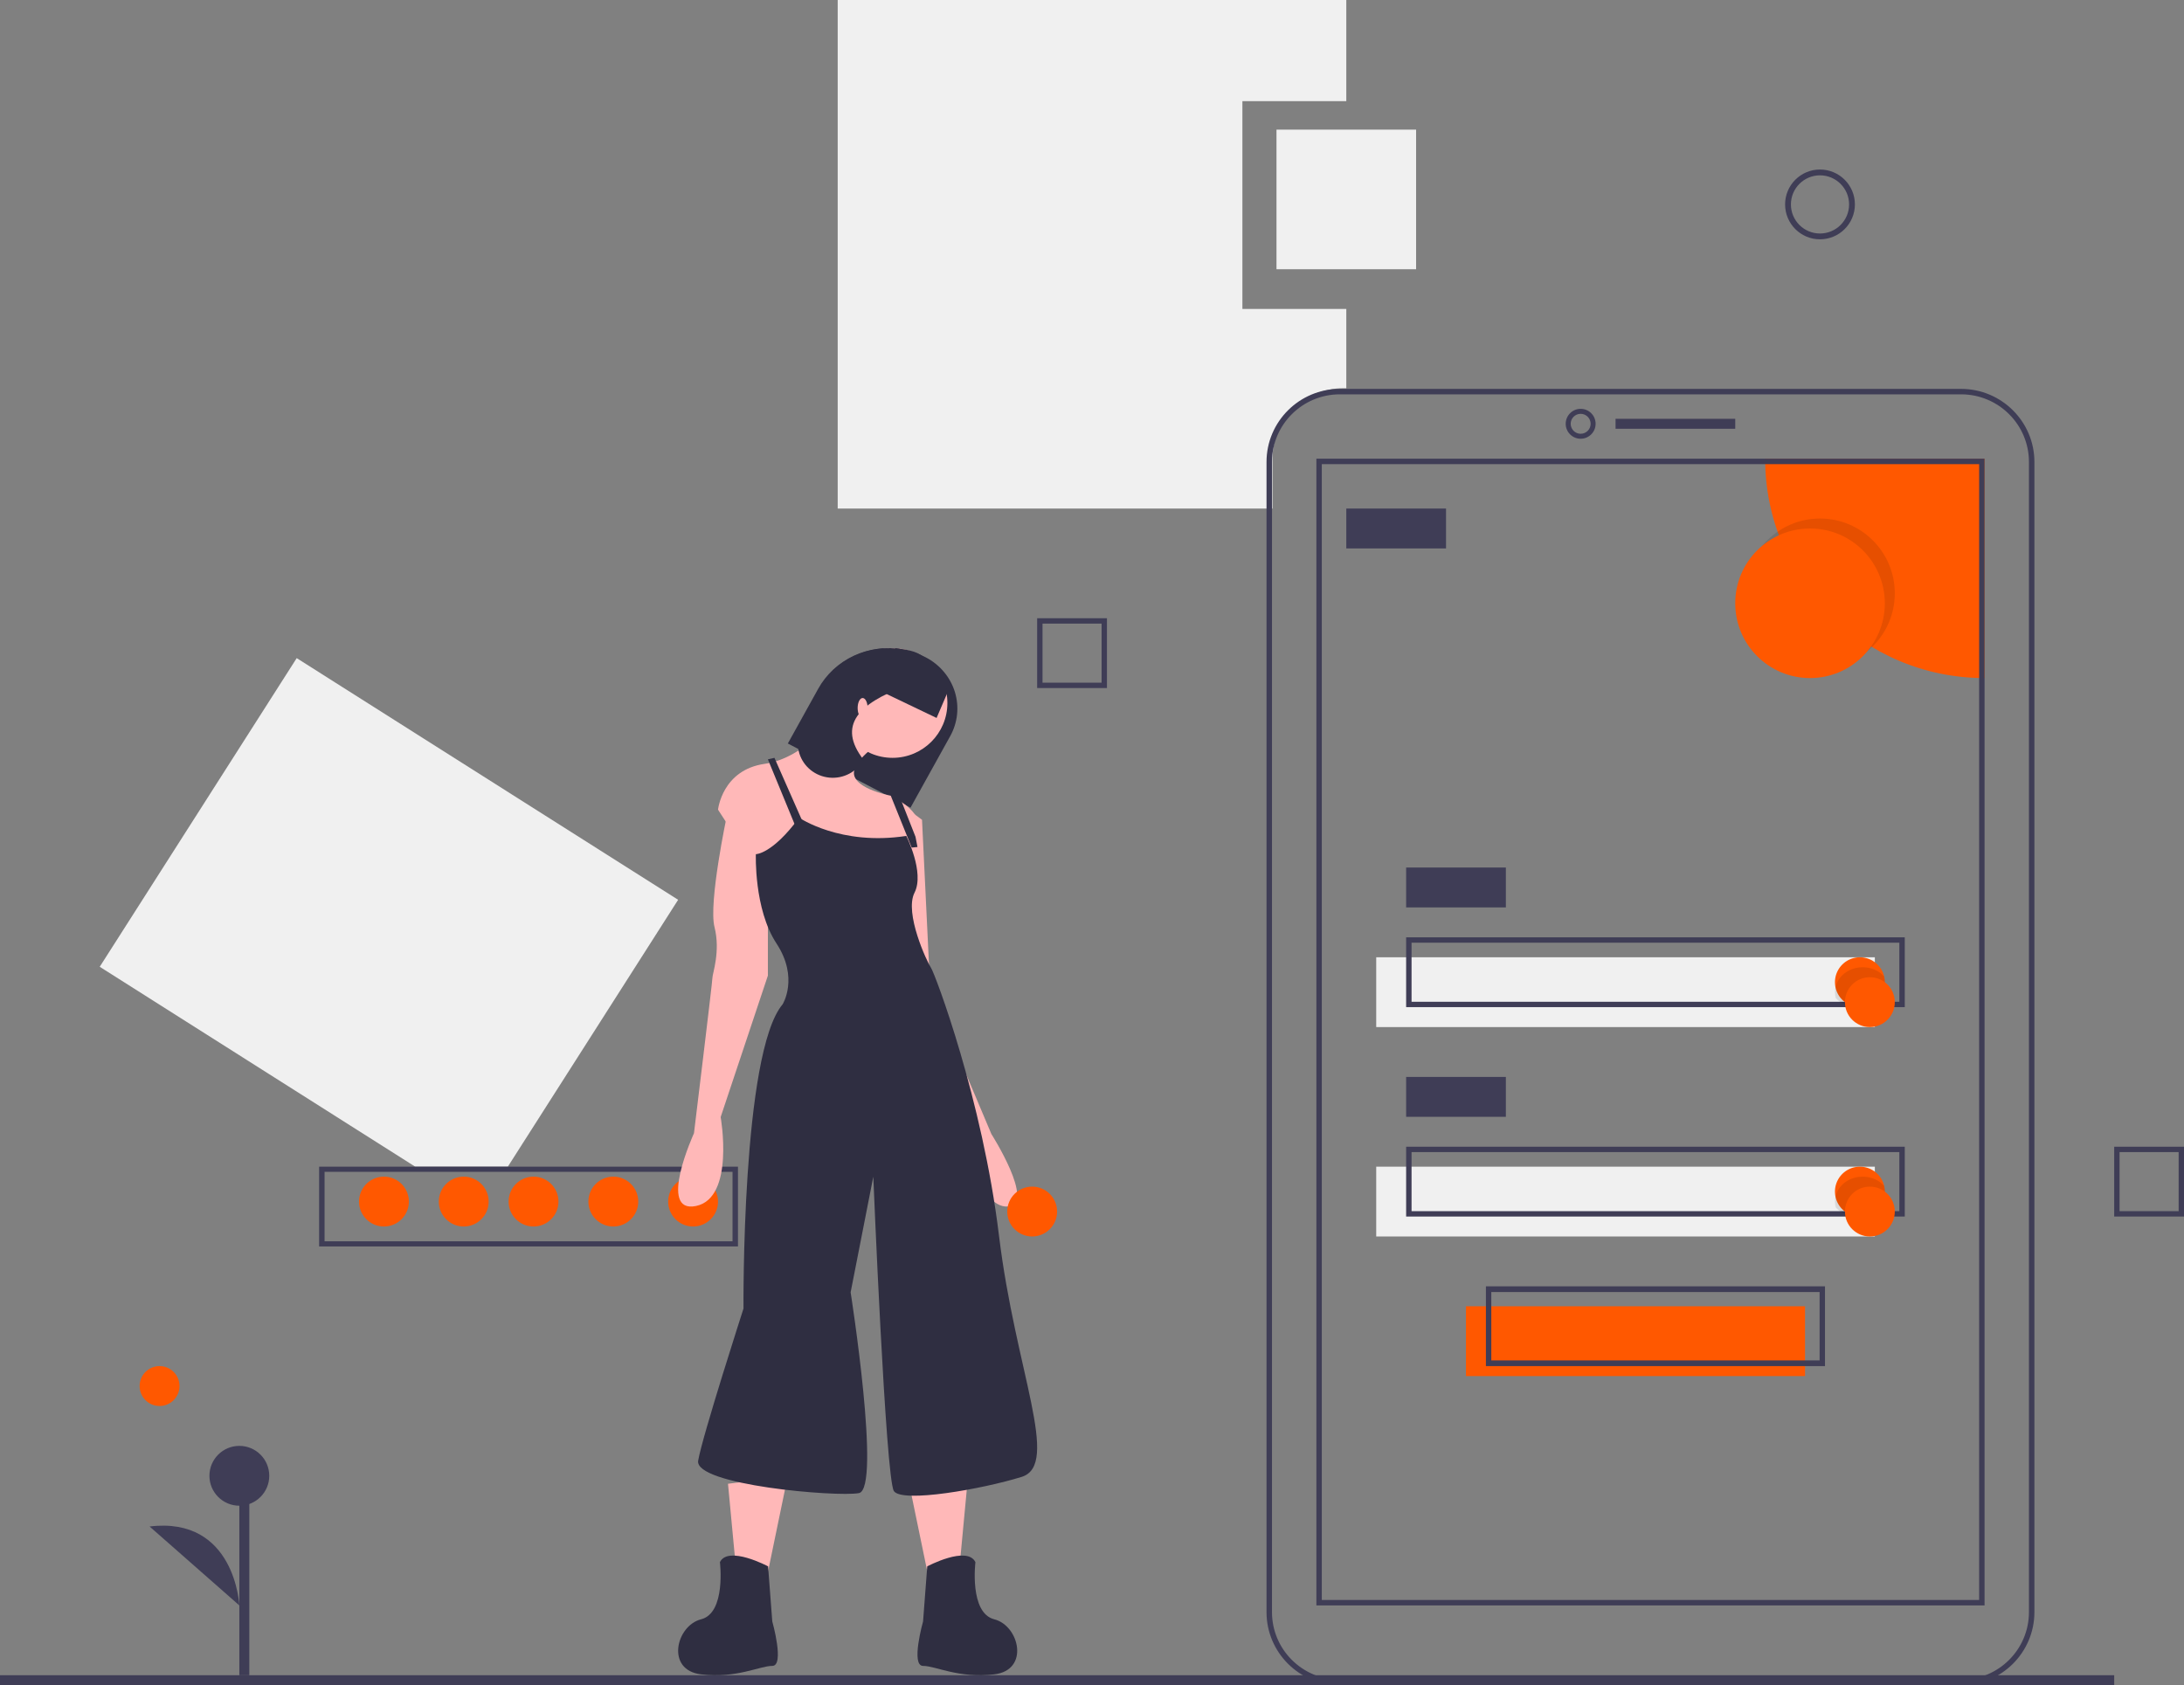 <svg width="219" height="169" viewBox="0 0 219 169" fill="none" xmlns="http://www.w3.org/2000/svg">
<rect x="0" y="0" width="219" height="169" fill="#808080" stroke="none"/>
<path d="M50.922 117L68 90.236L29.752 66L10 96.954L41.636 117H50.922Z" fill="#F0F0F0"/>
<path fill-rule="evenodd" clip-rule="evenodd" d="M32 125H74V117H32V125ZM73.454 124.484H32.545V117.516H73.454V124.484Z" fill="#3F3D56"/>
<circle cx="69.5" cy="120.5" r="2.5" fill="#FF5800"/>
<circle cx="61.5" cy="120.5" r="2.5" fill="#FF5800"/>
<circle cx="53.5" cy="120.5" r="2.5" fill="#FF5800"/>
<circle cx="46.5" cy="120.5" r="2.5" fill="#FF5800"/>
<circle cx="38.5" cy="120.5" r="2.5" fill="#FF5800"/>
<path d="M124.581 30.984V10.145H135V0H84V51H127.597V46.014C127.597 44.136 128.343 42.336 129.67 41.009C130.997 39.681 132.798 38.935 134.675 38.935H135V30.984H124.581Z" fill="#F0F0F0"/>
<rect x="147" y="131" width="34" height="7" fill="#FF5800"/>
<rect x="138" y="96" width="50" height="7" fill="#F0F0F0"/>
<rect y="168" width="212" height="1" fill="#3F3D56"/>
<path fill-rule="evenodd" clip-rule="evenodd" d="M134.348 169H196.652C200.708 168.995 203.995 165.719 204 161.677V46.323C203.995 42.281 200.708 39.005 196.652 39H134.348C130.292 39.005 127.005 42.281 127 46.323V161.677C127.005 165.719 130.292 168.995 134.348 169ZM127.548 46.323C127.552 42.582 130.594 39.55 134.348 39.546H196.652C200.406 39.55 203.448 42.582 203.452 46.323V161.677C203.448 165.418 200.406 168.45 196.652 168.454H134.348C130.594 168.45 127.552 165.418 127.548 161.677V46.323Z" fill="#3F3D56"/>
<path fill-rule="evenodd" clip-rule="evenodd" d="M157 42.5C157 43.328 157.672 44 158.5 44C159.328 43.999 159.999 43.328 160 42.5C160 41.672 159.328 41 158.5 41C157.672 41 157 41.672 157 42.5ZM157.5 42.5C157.5 41.948 157.948 41.5 158.5 41.5C159.052 41.501 159.499 41.948 159.5 42.5C159.5 43.052 159.052 43.5 158.5 43.5C157.948 43.5 157.5 43.052 157.5 42.5Z" fill="#3F3D56"/>
<rect x="162" y="42" width="12" height="1" fill="#3F3D56"/>
<path d="M199 46V68C186.85 67.999 177.001 58.15 177 46H199Z" fill="#FF5800"/>
<path fill-rule="evenodd" clip-rule="evenodd" d="M132 161H199V46H132V161ZM198.457 160.454H132.543V46.546H198.457V160.454Z" fill="#3F3D56"/>
<circle opacity="0.1" cx="182.5" cy="59.5" r="7.5" fill="black"/>
<circle cx="181.5" cy="60.5" r="7.5" fill="#FF5800"/>
<rect x="135" y="51" width="10" height="4" fill="#3F3D56"/>
<rect x="141" y="87" width="10" height="4" fill="#3F3D56"/>
<path fill-rule="evenodd" clip-rule="evenodd" d="M141 101H191V94H141V101ZM190.457 100.462H141.543V94.538H190.457V100.462Z" fill="#3F3D56"/>
<rect x="138" y="117" width="50" height="7" fill="#F0F0F0"/>
<rect x="141" y="108" width="10" height="4" fill="#3F3D56"/>
<path fill-rule="evenodd" clip-rule="evenodd" d="M141 122H191V115H141V122ZM190.457 121.462H141.543V115.538H190.457V121.462Z" fill="#3F3D56"/>
<path fill-rule="evenodd" clip-rule="evenodd" d="M149 137H183V129H149V137ZM182.46 136.429H149.54V129.571H182.46V136.429Z" fill="#3F3D56"/>
<path d="M189 98.5C189 99.554 188.338 100.495 187.346 100.852C186.354 101.209 185.245 100.905 184.573 100.092L184.571 100.09C183.917 99.296 183.815 98.183 184.315 97.284C184.815 96.385 185.815 95.885 186.834 96.023C187.853 96.16 188.684 96.908 188.928 97.907C188.927 97.908 188.928 97.909 188.928 97.909C188.929 97.91 188.929 97.91 188.93 97.91C188.976 98.103 189 98.301 189 98.5Z" fill="#FF5800"/>
<path opacity="0.1" d="M189 98.5C189 99.554 188.265 100.495 187.162 100.852C186.06 101.209 184.827 100.905 184.081 100.092L184.078 100.09C184.026 99.897 184 99.699 184 99.5C184 98.446 184.735 97.505 185.838 97.148C186.94 96.791 188.173 97.095 188.919 97.908C188.919 97.908 188.92 97.909 188.92 97.909C188.921 97.91 188.921 97.91 188.922 97.91C188.974 98.103 189 98.301 189 98.5Z" fill="black"/>
<circle cx="187.5" cy="100.5" r="2.5" fill="#FF5800"/>
<path d="M189 119.5C189 120.554 188.338 121.495 187.346 121.852C186.354 122.209 185.245 121.905 184.573 121.092L184.571 121.09C183.917 120.296 183.815 119.183 184.315 118.284C184.815 117.386 185.815 116.885 186.834 117.023C187.853 117.16 188.684 117.908 188.928 118.907C188.927 118.908 188.928 118.909 188.928 118.909C188.929 118.91 188.929 118.91 188.93 118.91C188.976 119.103 189 119.301 189 119.5Z" fill="#FF5800"/>
<path opacity="0.1" d="M189 119.5C189 120.554 188.265 121.495 187.162 121.852C186.06 122.209 184.827 121.905 184.081 121.092L184.078 121.09C184.026 120.897 184 120.699 184 120.5C184 119.446 184.735 118.505 185.838 118.148C186.94 117.791 188.173 118.095 188.919 118.908C188.919 118.908 188.92 118.909 188.92 118.909C188.921 118.91 188.921 118.91 188.922 118.91C188.974 119.103 189 119.301 189 119.5Z" fill="black"/>
<circle cx="187.5" cy="121.5" r="2.5" fill="#FF5800"/>
<rect x="128" y="13" width="14" height="14" fill="#F0F0F0"/>
<path fill-rule="evenodd" clip-rule="evenodd" d="M179 20.5C179 22.433 180.567 24 182.5 24C184.432 23.998 185.998 22.432 186 20.5C186 18.567 184.433 17 182.5 17C180.567 17 179 18.567 179 20.5ZM179.583 20.5C179.583 18.889 180.889 17.583 182.5 17.583C184.11 17.585 185.415 18.89 185.417 20.5C185.417 22.111 184.111 23.417 182.5 23.417C180.889 23.417 179.583 22.111 179.583 20.5Z" fill="#3F3D56"/>
<path fill-rule="evenodd" clip-rule="evenodd" d="M104 69H111V62H104V69ZM110.462 68.462H104.538V62.538H110.462V68.462Z" fill="#3F3D56"/>
<path fill-rule="evenodd" clip-rule="evenodd" d="M212 122H219V115H212V122ZM218.462 121.462H212.538V115.538H218.462V121.462Z" fill="#3F3D56"/>
<path d="M79 74.562L80.243 75.212L84.472 77.426L91.3 81L95.279 73.828C96.036 72.467 96.205 70.87 95.748 69.388C95.291 67.906 94.246 66.662 92.844 65.929C89.799 64.332 86.041 64.828 83.544 67.155L83.542 67.157C82.944 67.716 82.438 68.362 82.045 69.072L79 74.562Z" fill="#2F2E41"/>
<path d="M97 148.8L96.172 157.6L93.069 158L91 148L97 148.8Z" fill="#FFB8B8"/>
<path d="M92.98 157.083C92.98 157.083 96.97 154.96 97.81 156.659C97.81 156.659 97.18 161.755 99.7 162.392C102.22 163.029 103.269 167.489 99.7 167.913C96.13 168.338 93.82 167.064 92.56 167.064C91.3 167.064 92.56 162.605 92.56 162.605L92.98 157.083Z" fill="#2F2E41"/>
<path d="M73 148.8L73.828 157.6L76.931 158L79 148L73 148.8Z" fill="#FFB8B8"/>
<path d="M77.02 157.083C77.02 157.083 73.03 154.96 72.19 156.659C72.19 156.659 72.82 161.755 70.3 162.392C67.781 163.029 66.731 167.489 70.3 167.913C73.87 168.338 76.18 167.064 77.44 167.064C78.7 167.064 77.44 162.605 77.44 162.605L77.02 157.083Z" fill="#2F2E41"/>
<circle cx="89.5" cy="70.5" r="5.5" fill="#FFB8B8"/>
<path d="M72 81.2L76.284 87.8L81.383 87.4L89.746 88C89.746 88 90.535 86.452 91.18 84.946C91.533 84.194 91.804 83.408 91.99 82.6C92.194 81.2 89.338 79.8 89.338 79.8C89.338 79.8 89.226 79.78 89.038 79.736C88.789 79.678 88.406 79.582 87.986 79.442C87.037 79.126 85.897 78.59 85.666 77.8C85.258 76.4 88.318 74.4 88.318 74.4L84.647 71C84.647 71 81.385 75.442 77.424 76.454C77.194 76.513 76.961 76.56 76.726 76.594C76.714 76.596 76.704 76.598 76.691 76.6C72.408 77.2 72 81.2 72 81.2Z" fill="#FFB8B8"/>
<path d="M75.147 80L72.882 81.824C72.882 81.824 71.029 90.54 71.647 92.972C72.264 95.404 71.441 97.634 71.441 98.039C71.441 98.445 69.588 113.646 69.588 113.646C69.588 113.646 65.882 121.754 69.794 120.943C73.706 120.132 72.264 112.025 72.264 112.025L77 97.837V85.878L75.147 80Z" fill="#FFB8B8"/>
<path d="M90.818 81L92.455 82.212L93.273 99.18L99.41 113.724C99.41 113.724 103.91 120.794 101.046 120.996C98.183 121.198 96.341 113.724 96.341 113.724L90.818 99.786L90 86.252L90.818 81Z" fill="#FFB8B8"/>
<path d="M80.132 82C80.132 82 84.264 84.848 90.875 83.831C90.875 83.831 92.735 87.492 91.702 89.526C90.669 91.561 92.941 96.442 93.354 97.053C93.768 97.663 98.519 110.275 100.172 123.903C101.825 137.532 106.37 146.889 102.445 148.11C98.519 149.33 90.462 150.754 89.636 149.534C88.809 148.313 87.57 118.004 87.57 118.004L85.297 129.599C85.297 129.599 88.396 149.33 86.124 149.737C83.851 150.144 69.596 148.923 70.009 146.482C70.422 144.041 74.554 131.226 74.554 131.226C74.554 131.226 74.347 105.596 78.479 100.714C78.479 100.714 80.132 98.07 77.86 94.612C75.587 91.154 75.794 85.662 75.794 85.662C75.794 85.662 77.446 85.662 80.132 82Z" fill="#2F2E41"/>
<path d="M77 76.148L80.232 84L81 83.576L77.657 76L77 76.148Z" fill="#2F2E41"/>
<path d="M89 79L91.419 85L92 84.942L91.803 83.921L89.989 79.317C89.755 79.255 89.395 79.151 89 79Z" fill="#2F2E41"/>
<path d="M80.159 75.572C80.578 76.899 81.763 77.849 83.166 77.984C84.57 78.118 85.919 77.411 86.589 76.189C83.896 72.719 86.206 70.54 90.581 68.891C91.255 67.659 91.106 66.147 90.204 65.065C87.762 64.757 85.309 65.553 83.53 67.23L83.528 67.232L80.419 72.912C79.972 73.728 79.878 74.687 80.159 75.572Z" fill="#2F2E41"/>
<ellipse cx="86.5" cy="71" rx="0.5" ry="1" fill="#FFB8B8"/>
<path d="M88 69.168L93.916 72L95 69.471C94.813 68.547 94.422 67.683 93.859 66.949C93.859 66.949 92.833 65.89 92 65.5C91.198 65.124 89.787 65 89.787 65L88 69.168Z" fill="#2F2E41"/>
<circle cx="103.5" cy="121.5" r="2.5" fill="#FF5800"/>
<circle cx="16" cy="139" r="2" fill="#FF5800"/>
<rect x="24" y="148" width="1" height="20" fill="#3F3D56"/>
<circle cx="24" cy="148" r="3" fill="#3F3D56"/>
<path d="M24 161C24 161 23.581 152.043 15 153.084L24 161Z" fill="#3F3D56"/>
</svg>
